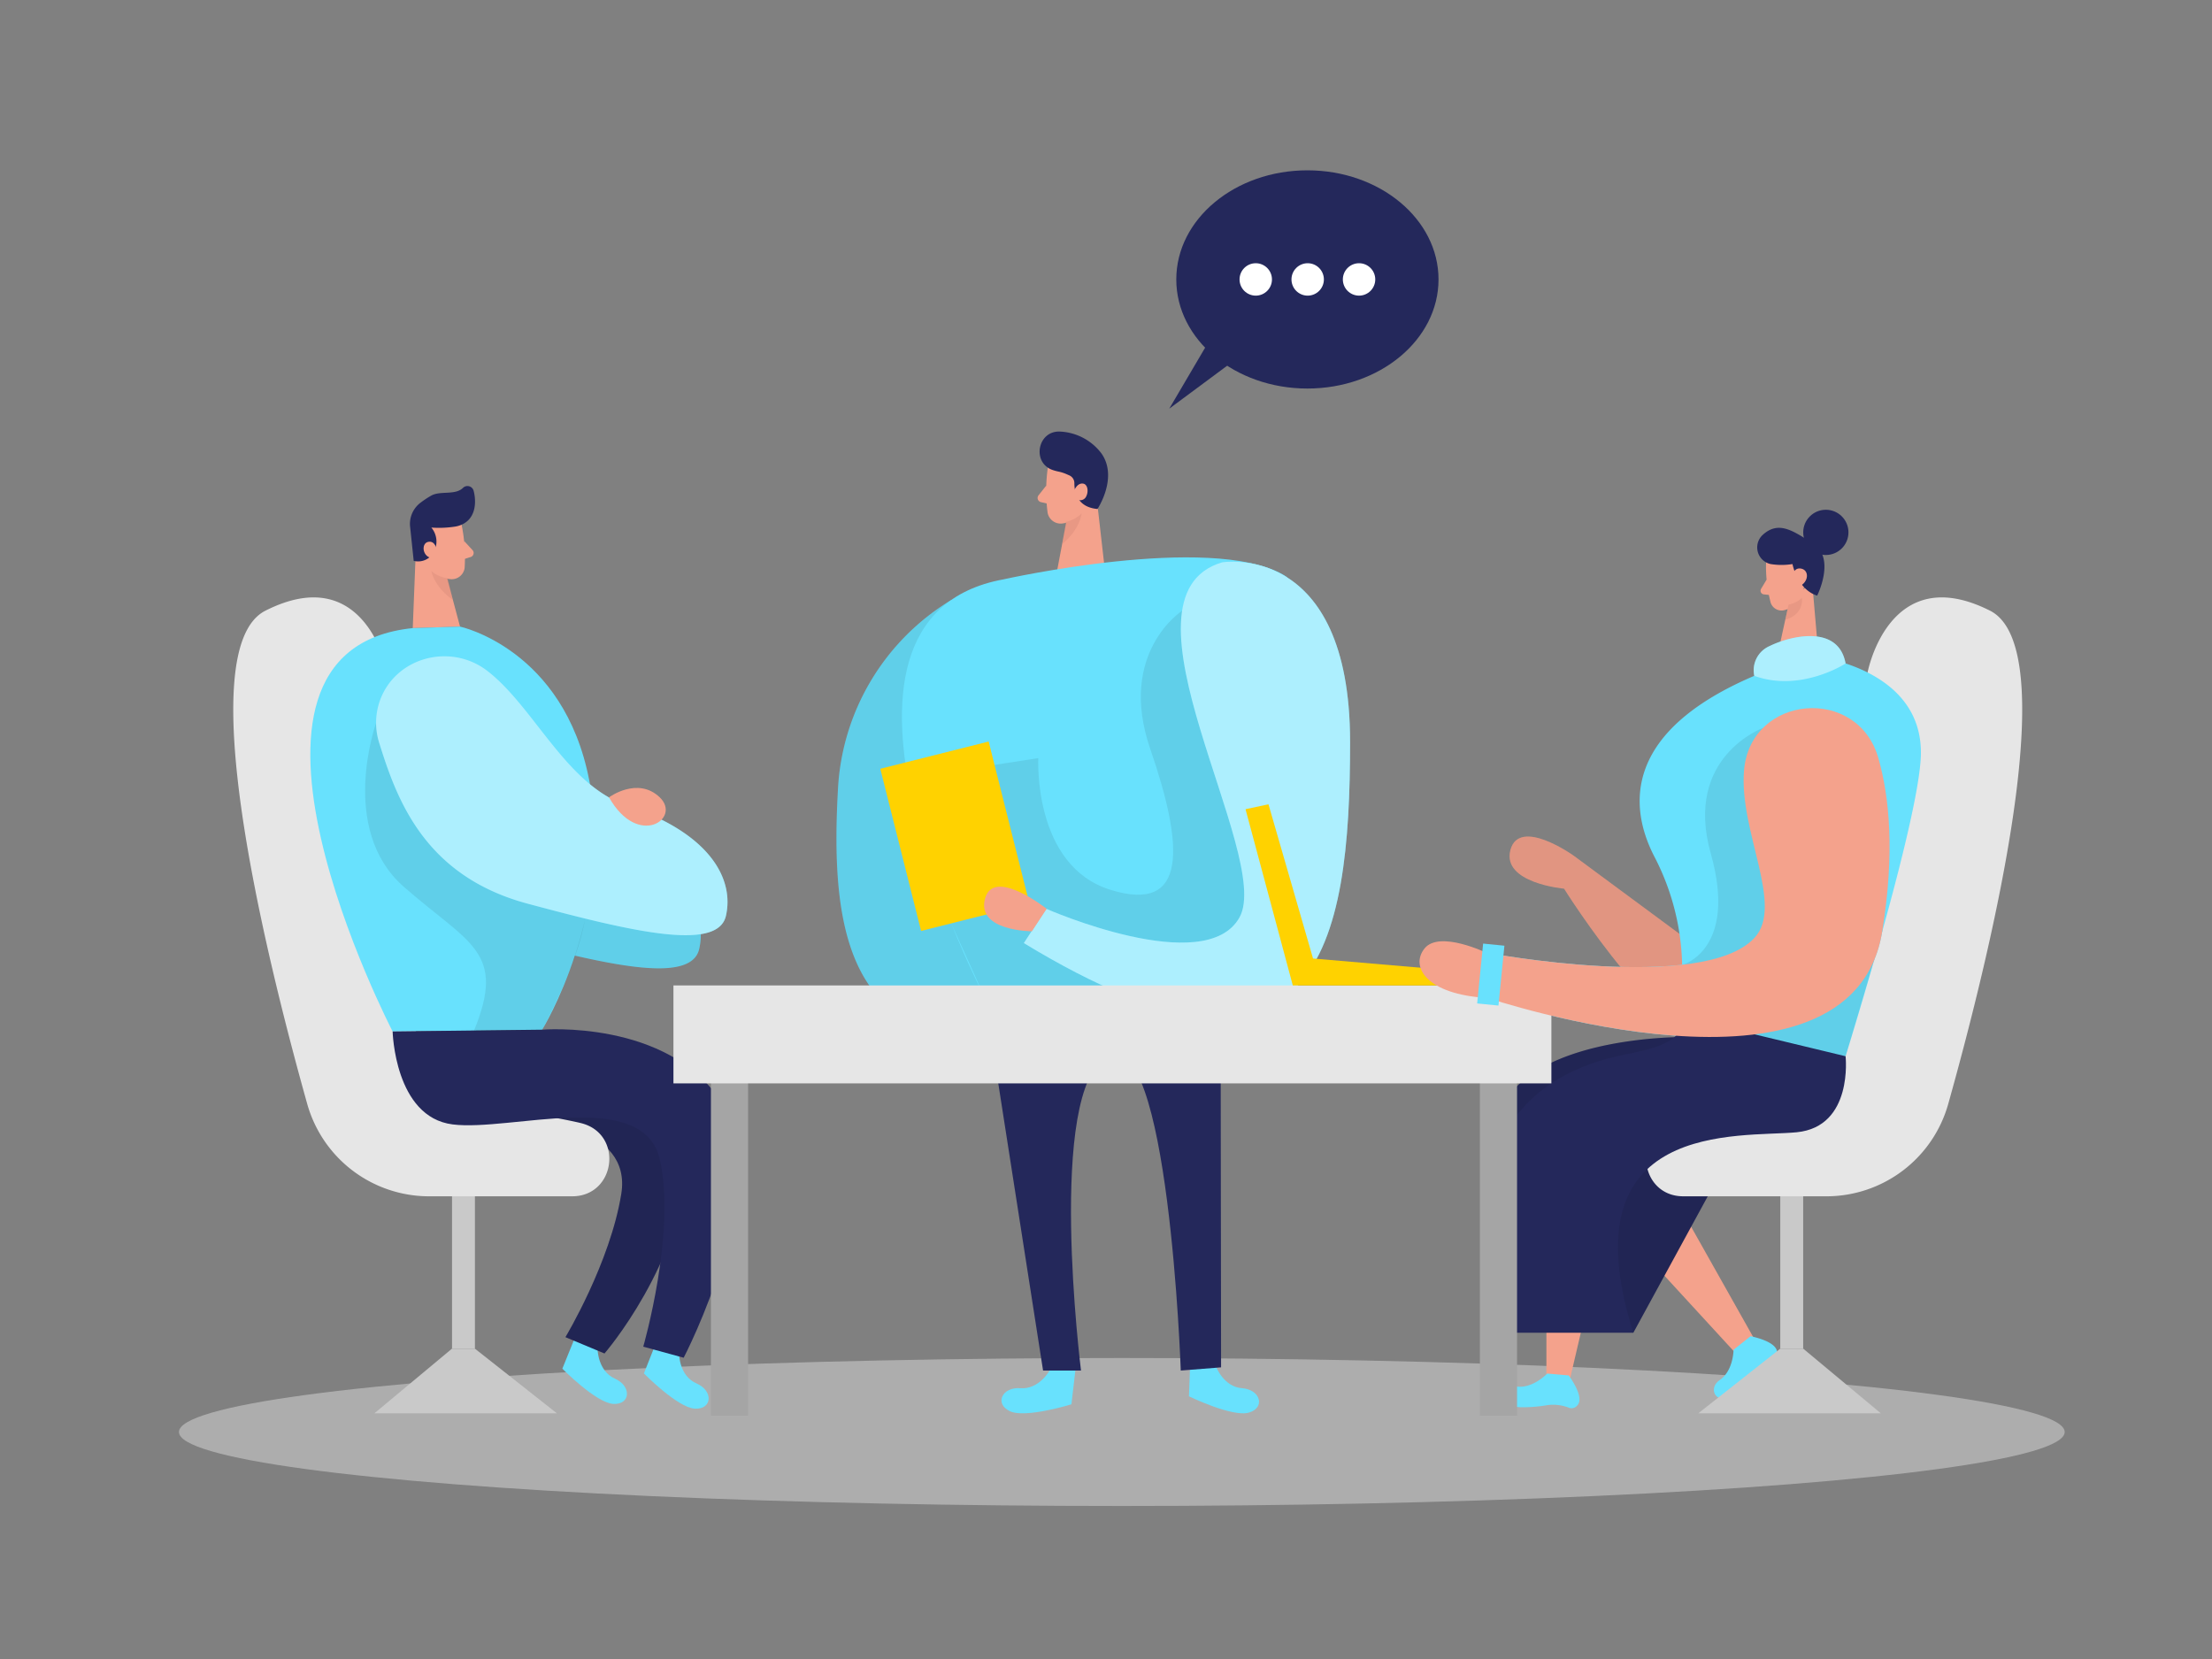 <svg viewBox="0 0 400 300" xmlns="http://www.w3.org/2000/svg"><rect x="0" y="0" width="400" height="300" fill="#808080" stroke="none"/><ellipse cx="202.86" cy="258.95" fill="#e6e6e6" opacity=".45" rx="170.5" ry="13.38"/><path d="m108.06 244s.06 3.94 3.13 5.3 2.84 4.74-.28 4.57-9.22-6.37-9.22-6.37l2.31-5.7z" fill="#68e1fd"/><path d="m96 202.62s18.35.81 16.35 13.26-10.1 25.92-10.1 25.92l7.06 2.95s14-16.08 15.37-35.92-26.76-15.41-28.68-6.21z" fill="#24285b"/><path d="m96 202.62s18.35.81 16.35 13.26-10.1 25.92-10.1 25.92l7.06 2.95s14-16.08 15.37-35.92-26.76-15.41-28.68-6.21z" opacity=".08"/><path d="m83.31 127.32c-6.66-5.15-16.68-2.51-19.47 5.44a12 12 0 0 0 -.07 7.65c3.17 10.17 8.17 24 26.83 29s34.34 8.74 35.84 2.19-2.67-14.88-18-20c-10.91-3.7-16.66-17.74-25.13-24.28z" fill="#68e1fd"/><path d="m83.31 127.32c-6.66-5.15-16.68-2.51-19.47 5.44a12 12 0 0 0 -.07 7.65c3.17 10.17 8.17 24 26.83 29s34.34 8.74 35.84 2.19-2.67-14.88-18-20c-10.91-3.7-16.66-17.74-25.13-24.28z" opacity=".08"/><path d="m122.81 244.86s0 3.94 3.13 5.3 2.84 4.74-.29 4.57-9.21-6.37-9.21-6.37l2.26-5.71z" fill="#68e1fd"/><path d="m315.75 177.77-31.22-23.07s-9.81-7-11.4-1 9.7 7 9.7 7 19.1 30.55 28.68 26.91 4.24-9.84 4.24-9.84z" fill="#f4a28c"/><path d="m315.75 177.77-31.22-23.07s-9.81-7-11.4-1 9.7 7 9.7 7 19.1 30.55 28.68 26.91 4.24-9.84 4.24-9.84z" opacity=".08"/><path d="m286.17 214.56 27.82 30.29 3.84-1.66-20.99-37.29z" fill="#f4a28c"/><path d="m313.48 244.08s0 3.77-2.5 5.48-.22 5.32 3.32 2a26.07 26.07 0 0 0 3-3.3 7.82 7.82 0 0 1 3.3-2.36 1.29 1.29 0 0 0 .75-1.27c.11-2.1-4.8-3-4.8-3z" fill="#68e1fd"/><path d="m304.19 187.54s-38.85-.29-33.22 22.71a45.77 45.77 0 0 0 24.39 30.75l14-25.67-7.7-22.33z" fill="#24285b"/><path d="m304.19 187.54s-38.85-.29-33.22 22.71a45.77 45.77 0 0 0 24.39 30.75l14-25.67-7.7-22.33z" opacity=".08"/><path d="m321.93 208.17h4.14v35.71h-4.14z" fill="#c9c9c9"/><path d="m337.72 121.61s3.81-20.42 22.14-11.18c13.51 6.81.31 61.12-7.56 89.21a22.89 22.89 0 0 1 -22.05 16.69h-25.85c-7.91 0-9.32-11.27-1.66-13.22l.45-.11c4.46-1 9.69-1.84 14.45-2.47a17.67 17.67 0 0 0 15.36-16.17z" fill="#e6e6e6"/><path d="m319.35 102.22a25.78 25.78 0 0 0 .85 6.78 2.07 2.07 0 0 0 2.63 1.29 4.57 4.57 0 0 0 3.29-3.7l.95-3.67a3.69 3.69 0 0 0 -1.92-3.81c-2.44-1.48-5.9.61-5.8 3.11z" fill="#f4a28c"/><path d="m327.68 105.09 1.16 13.42-7.44.12 2.09-9.57z" fill="#f4a28c"/><path d="m319.46 104.81-1 1.67a.66.66 0 0 0 .49 1l1.59.17z" fill="#f4a28c"/><path d="m323.43 109.33a5 5 0 0 0 2.4-1.19s.53 2.9-3 3.93z" fill="#ce8172" opacity=".31"/><path d="m279.64 208.17v41.12l3.96 1.37 9.76-41.66z" fill="#f4a28c"/><path d="m279.79 248.38s-2.59 2.75-5.55 2.35-3.77 3.77 1.06 3.75a26.82 26.82 0 0 0 4.48-.38 7.81 7.81 0 0 1 4 .49 1.31 1.31 0 0 0 1.42-.42c1.49-1.48-1.53-5.45-1.53-5.45z" fill="#68e1fd"/><path d="m327.4 105.13s-.1-1.58 1.1-1.55 1.34 2.31-.26 2.65z" fill="#f4a28c"/><path d="m320.19 102a12.3 12.3 0 0 0 3.95 0s.84 4.56 4.46 5.71c0 0 3.43-6.82-.78-9.46-3.52-2.21-6.15-4.17-9.05-1.54a3.08 3.08 0 0 0 1.42 5.29z" fill="#24285b"/><circle cx="330.17" cy="96.27" fill="#24285b" r="4.09"/><path d="m324.07 104.36s.18-1.83 1.64-1.54 1.44 2.42-.4 3.26z" fill="#f4a28c"/><path d="m320.88 120.76 7.27-2.09s19.41 2.09 19.21 17.66c-.15 11.54-13.62 54.67-13.62 54.67h-29.55v-15.19a44.31 44.31 0 0 0 -4.91-20.68c-4.57-8.66-6.96-23.73 21.6-34.37z" fill="#68e1fd"/><path d="m315.38 139.27c1.19-13.68 20.55-15.38 24.29-2.17 2 7 3 17.1.7 31.31-5.51 34.26-71.51 12-71.51 12v-8.12s39 7.34 48.37-2.66c5.51-5.86-2.81-19.29-1.85-30.36z" fill="#68e1fd"/><path d="m304.19 183.9 29.55 7.1s1.43 12.75-8.85 13.75-41.78-2.5-29.53 36.25h-24.36s-14.81-41.64 21.39-50c4.39-1 11.75-1.84 11.82-6.35z" fill="#24285b"/><path d="m172 108.51a42.53 42.53 0 0 0 -20.47 34.22c-1.26 22.7.8 47.05 29.57 44.32s-9.1-78.54-9.1-78.54z" fill="#68e1fd"/><path d="m172 108.51a42.53 42.53 0 0 0 -20.47 34.22c-1.26 22.7.8 47.05 29.57 44.32s-9.1-78.54-9.1-78.54z" opacity=".08"/><path d="m189.45 84.77a30 30 0 0 0 0 8 2.41 2.41 0 0 0 2.86 1.86 5.32 5.32 0 0 0 4.33-3.81l1.62-4.13a4.3 4.3 0 0 0 -1.65-4.69c-2.61-2.08-6.92-.14-7.16 2.77z" fill="#f4a28c"/><path d="m198.01 87.41 1.78 15.61-8.67.37 2.18-11.51z" fill="#f4a28c"/><path d="m189.21 87.79-1.41 1.78a.77.77 0 0 0 .43 1.23l1.81.42z" fill="#f4a28c"/><path d="m192.72 94.38a5.62 5.62 0 0 0 2.87-1.55s-.25 2.87-3.52 5.56z" fill="#ce8172" opacity=".31"/><g fill="#68e1fd"><path d="m181.49 104.76s37.19-8.33 50.51-.86-12.82 77.85-12.82 77.85l-41.07-1.3s-35.93-68.54 3.38-75.69z"/><path d="m189.8 247.84s-1.92 3.45-5.27 3.19-4.74 2.83-1.91 4.16 11.13-1.25 11.13-1.25l.71-6.1z"/><path d="m219.88 247.08s1.36 3.7 4.72 3.95 4.25 3.53 1.25 4.41-10.85-2.94-10.85-2.94l.23-6.13z"/></g><path d="m213.78 110.43s-11.78 7.57-5.78 24.99 6.95 29.86-7.16 25.5-13.08-23.83-13.08-23.83l-14.39 2.23-1.37 27.62 6.11 13.51 35.67-2.24 14.54-3.71 5.42-18.22-9.87-30.87z" opacity=".08"/><path d="m178.11 180.45 10.51 67.39h6.86s-6.36-50.68 4.75-56.8 13.29 56.8 13.29 56.8l7.29-.58-.09-69.48z" fill="#24285b"/><path d="m221 101.69s23.14-3.9 23.14 32.51-5.56 68.81-59 36.34l4.06-6.2s28.8 12.66 34.95 1.54-24.03-58.02-3.15-64.19z" fill="#68e1fd"/><path d="m221 101.69s23.14-3.9 23.14 32.51-5.56 68.81-59 36.34l4.06-6.2s28.8 12.66 34.95 1.54-24.03-58.02-3.15-64.19z" fill="#fff" opacity=".46"/><path d="m162.53 136.08h20.2v30.23h-20.2z" fill="#ffd200" transform="matrix(.97 -.244 .244 .97 -31.67 46.68)"/><path d="m189.27 164.34s-9.64-7.64-11.16-1.8 8.49 5.87 8.49 5.87z" fill="#f4a28c"/><ellipse cx="236.42" cy="50.53" fill="#24285b" rx="23.71" ry="19.73"/><path d="m219.88 59.54-8.44 14.36 13.9-10.31z" fill="#24285b"/><circle cx="227.08" cy="50.53" fill="#fff" r="2.93"/><circle cx="236.47" cy="50.53" fill="#fff" r="2.93"/><circle cx="245.76" cy="50.53" fill="#fff" r="2.93"/><path d="m190.38 85a9.36 9.36 0 0 0 1.08.29 7.43 7.43 0 0 1 1.51.5l.39.17a1.53 1.53 0 0 1 .92 1.42c0 1.53.48 4.34 4.18 4.66 0 0 3.76-5.64.75-10a9.94 9.94 0 0 0 -7.58-4c-4.03-.14-5.08 5.67-1.25 6.96z" fill="#24285b"/><path d="m81.73 208.17h4.14v35.71h-4.14z" fill="#c9c9c9" transform="matrix(-1 0 0 -1 167.61 452.04)"/><path d="m70.09 121.61s-3.81-20.42-22.09-11.18c-13.51 6.81-.31 61.12 7.56 89.21a22.89 22.89 0 0 0 22.05 16.69h25.85c7.91 0 9.32-11.27 1.66-13.22l-.45-.11c-4.46-1-9.69-1.84-14.45-2.47a17.67 17.67 0 0 1 -15.33-16.17z" fill="#e6e6e6"/><path d="m85.88 243.88 14.82 11.69h-33l14.03-11.69z" fill="#c9c9c9"/><path d="m83.47 94.88a29.66 29.66 0 0 1 .55 7.84 2.37 2.37 0 0 1 -2.68 2 5.27 5.27 0 0 1 -4.54-3.44l-1.89-3.93a4.24 4.24 0 0 1 1.33-4.73c2.42-2.17 6.76-.62 7.23 2.26z" fill="#f4a28c"/><path d="m75.25 98.1-.61 15.48 8.55-.27-2.98-11.15z" fill="#f4a28c"/><path d="m82.33 95.22a19.06 19.06 0 0 1 -4.33.18 3.93 3.93 0 0 1 .51 4.29 3.21 3.21 0 0 1 -3.7 1.73l-.63-6a4.8 4.8 0 0 1 1.91-4.55 17.59 17.59 0 0 1 1.91-1.26c1.65-.91 4.34 0 5.75-1.41a1.15 1.15 0 0 1 1.89.53c.49 1.81.5 4.73-1.86 6a4.61 4.61 0 0 1 -1.45.49z" fill="#24285b"/><path d="m79 99.49s-.25-1.8-1.59-1.5-1 2.91.88 2.93z" fill="#f4a28c"/><path d="m83.93 97.83 1.52 1.65a.76.76 0 0 1 -.33 1.24l-1.75.55z" fill="#f4a28c"/><path d="m81 104.57a5.6 5.6 0 0 1 -3-1.31s.46 2.8 3.88 5.21z" fill="#ce8172" opacity=".31"/><path d="m74.64 113.58 8.55-.27s18.77 4 23.37 27.83-8.56 45.14-8.56 45.14l-27 .24s-35.8-68.91 3.64-72.94z" fill="#68e1fd"/><path d="m71 186.52s.36 15.48 10.84 16.81 34.48-6.73 37.48 6.34-3 33.85-3 33.85l7.31 2s16.42-31.42 6.75-46.32-32.35-13-32.35-13z" fill="#24285b"/><path d="m68 130.76s-6.86 19.17 5 29.58 18.67 11.66 12.65 26.18l12.35-.24s6.49-11.8 7.8-20.16-37.8-35.36-37.8-35.36z" opacity=".08"/><path d="m88.14 121.33c-6.66-5.15-16.68-2.51-19.47 5.44a12 12 0 0 0 -.07 7.65c3.17 10.17 8.17 24 26.84 29s34.33 8.74 35.83 2.2-2.67-14.88-18-20c-10.9-3.71-16.66-17.75-25.13-24.29z" fill="#68e1fd"/><path d="m88.14 121.33c-6.66-5.15-16.68-2.51-19.47 5.44a12 12 0 0 0 -.07 7.65c3.17 10.17 8.17 24 26.84 29s34.33 8.74 35.83 2.2-2.67-14.88-18-20c-10.9-3.71-16.66-17.75-25.13-24.29z" fill="#fff" opacity=".46"/><path d="m110.13 144.18s5.17-3.82 9.17 0-3.92 9.31-9.17 0z" fill="#f4a28c"/><path d="m318.83 131.62s-14.41 5.21-9.47 22.71-5.18 20.17-5.18 20.17l13.05 12.76 16.51 3.74 5.17-17.41z" opacity=".08"/><path d="m128.56 188.74h6.72v67.26h-6.72z" fill="#a5a5a5"/><path d="m267.61 188.74h6.72v67.26h-6.72z" fill="#a5a5a5"/><path d="m121.78 178.2h158.76v17.71h-158.76z" fill="#e6e6e6"/><path d="m194.36 90a1.2 1.2 0 0 1 -.17-1.18c.27-.65.8-1.5 1.67-1.37s1.06 1.56.45 2.51a1.2 1.2 0 0 1 -1.95 0z" fill="#f4a28c"/><path d="m315.38 139.27c1.19-13.68 20.55-15.38 24.29-2.17 2 7 3 17.1.7 31.31-5.51 34.26-71.51 12-71.51 12v-8.12s39 7.34 48.37-2.66c5.51-5.86-2.81-19.29-1.85-30.36z" fill="#f4a28c"/><path d="m233.78 178.2-8.55-31.87 4.15-.89 8.06 27.89 23.33 2v2.87z" fill="#ffd200"/><path d="m268.86 172.33s-8.56-4.16-11.25-.83.42 8.33 11.25 8.95z" fill="#f4a28c"/><path d="m267.61 170.88h3.87v10.88h-3.87z" fill="#68e1fd" transform="matrix(.995 .099 -.099 .995 18.84 -25.89)"/><path d="m321.93 243.88-14.82 11.69h33l-14.03-11.69z" fill="#c9c9c9"/><path d="m317.23 122.21a4.76 4.76 0 0 1 2.77-5.38c3.69-1.83 12.44-4 13.74 3.14 0 .03-8.13 5.29-16.51 2.24z" fill="#68e1fd"/><path d="m317.23 122.21a4.76 4.76 0 0 1 2.77-5.38c3.69-1.83 12.44-4 13.74 3.14 0 .03-8.13 5.29-16.51 2.24z" fill="#fff" opacity=".46"/></svg>